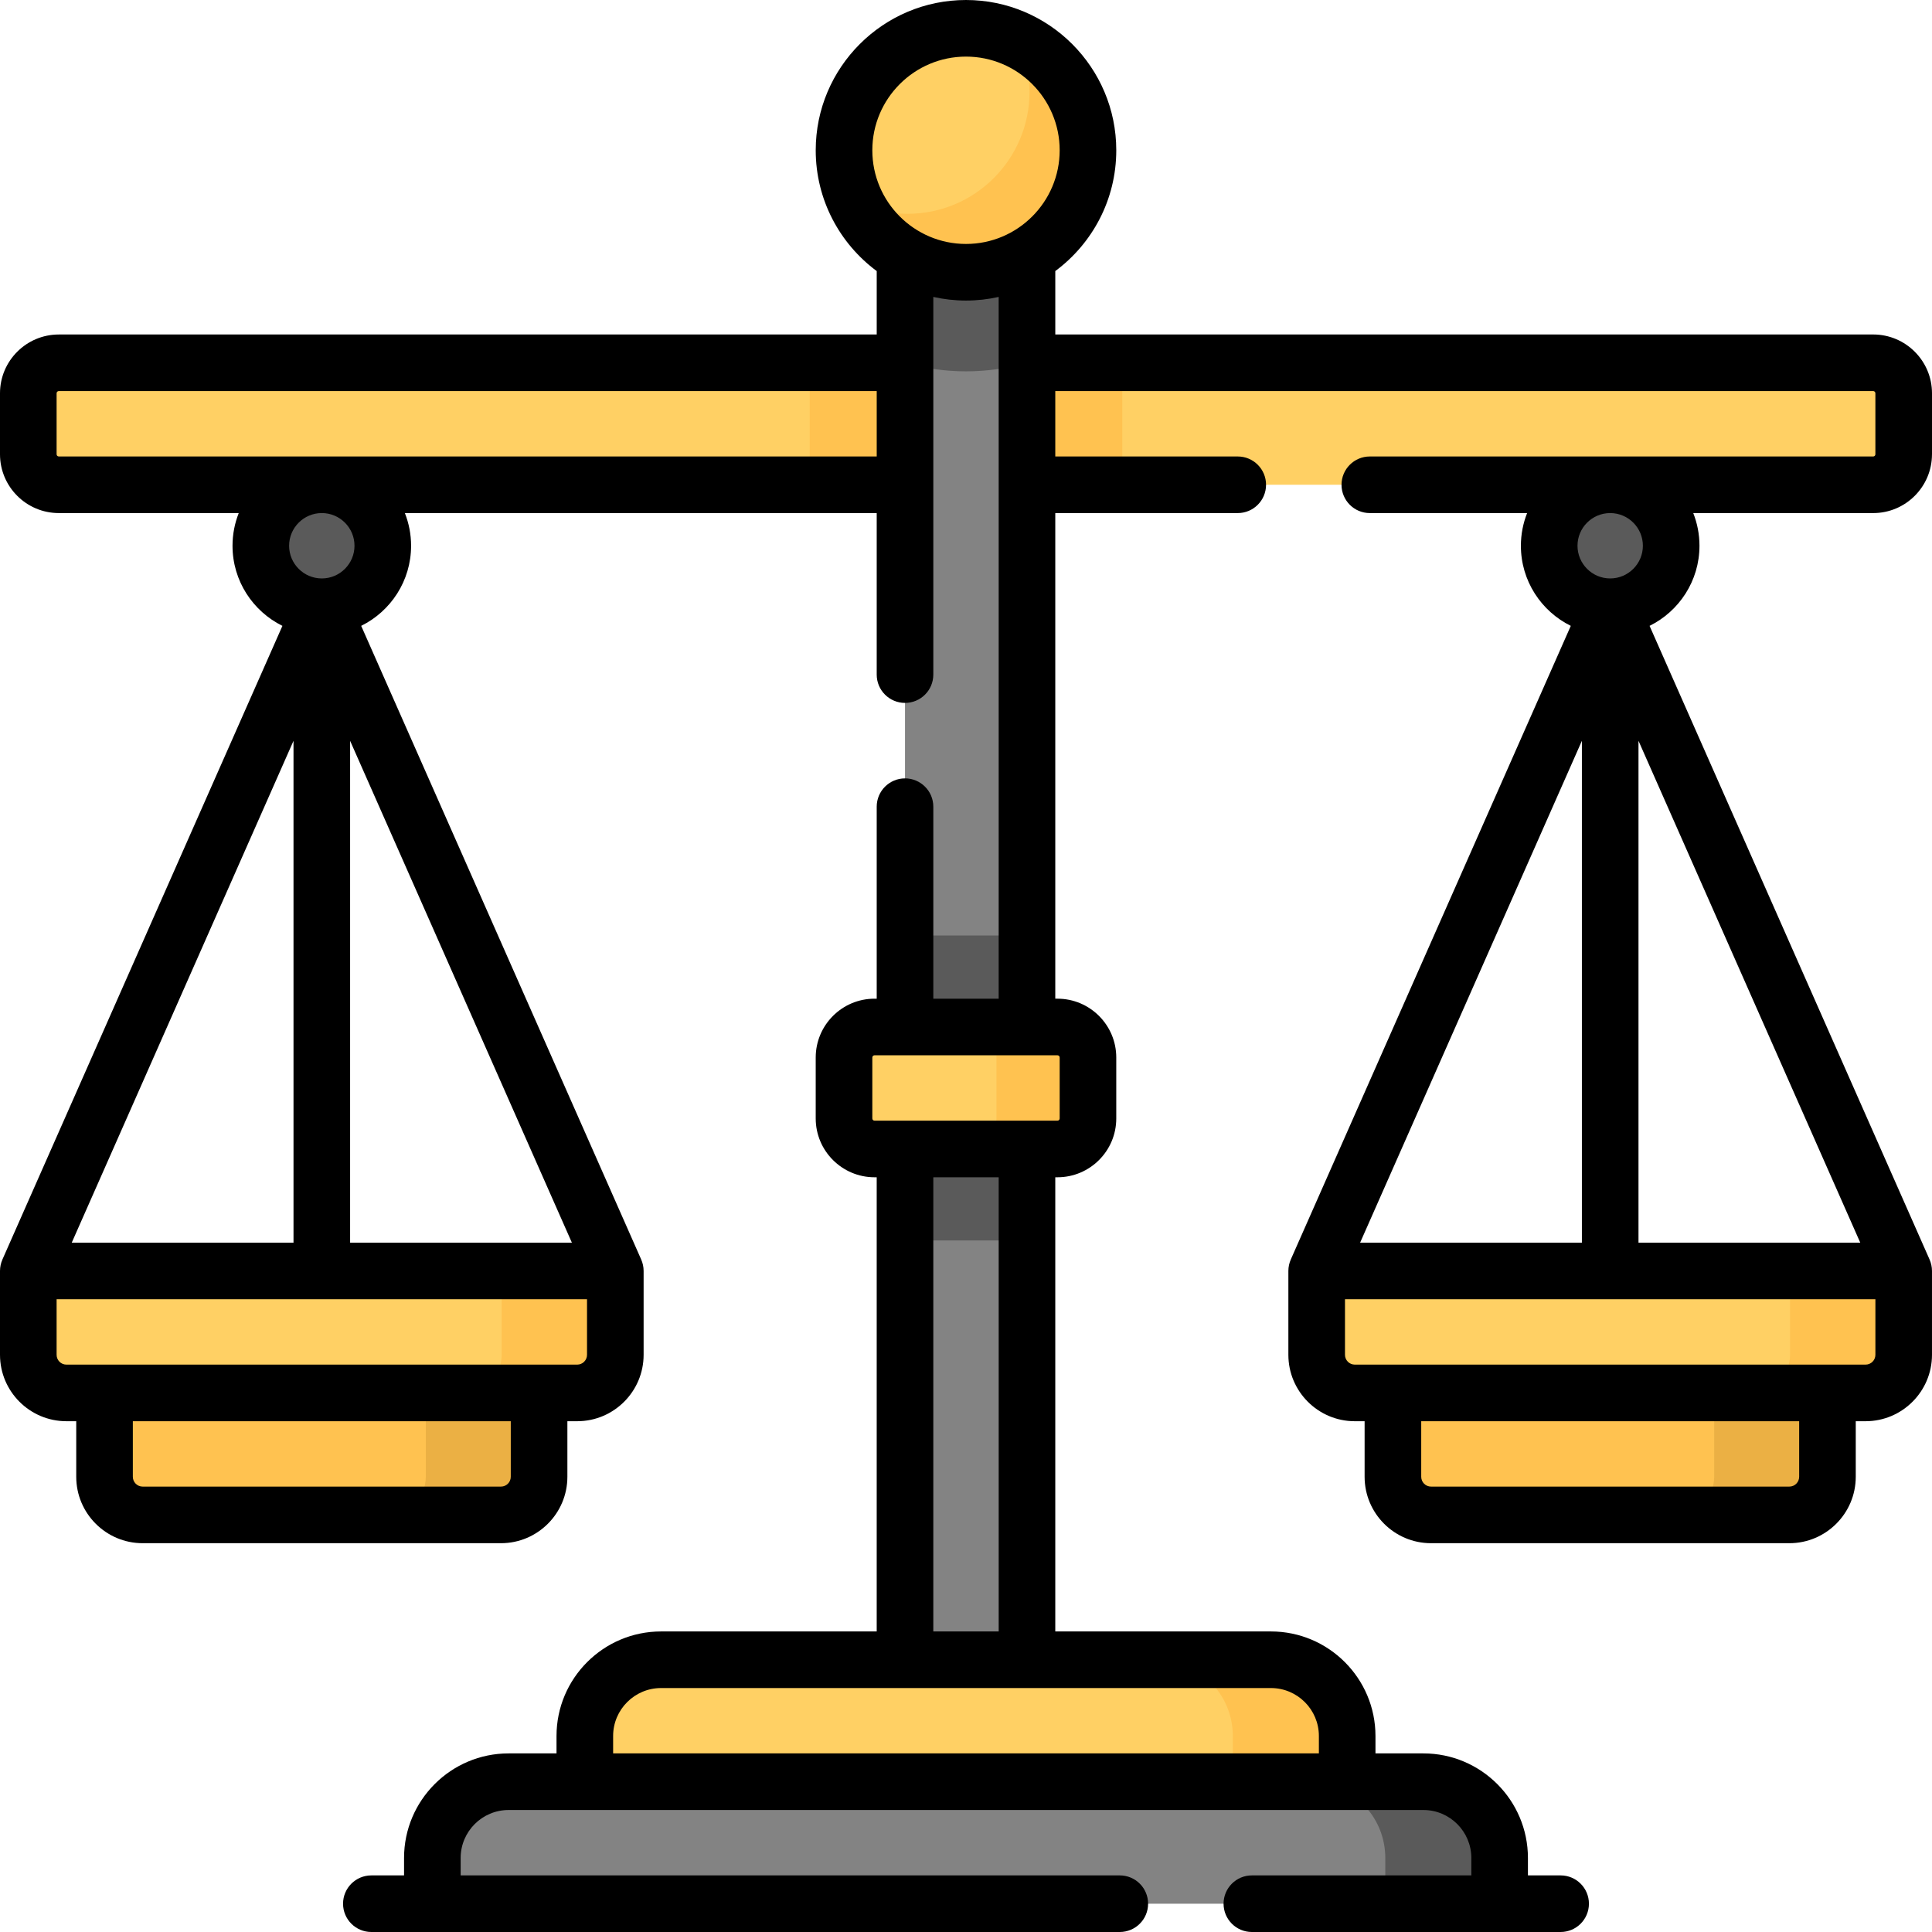 <svg id="Capa_1" enable-background="new 0 0 512 512" height="512" viewBox="0 0 512 512" width="512" xmlns="http://www.w3.org/2000/svg"><g><g><path d="m239.837 128.468v-32.325h-224.256c-4.463 0-8.081 3.618-8.081 8.081v16.163c0 4.463 3.618 8.081 8.081 8.081z" fill="#ffd064"/></g><g><path d="m214.583 96.143h25.254v32.325h-25.254z" fill="#ffc250"/></g><g><g><path d="m163.065 336.813v22.224c0 5.579-4.523 10.102-10.102 10.102h-135.361c-5.579 0-10.102-4.523-10.102-10.102v-22.224z" fill="#ffd064"/></g><g><path d="m142.862 369.138v22.224c0 5.579-4.523 10.102-10.102 10.102h-94.955c-5.579 0-10.102-4.523-10.102-10.102v-22.224z" fill="#ffc250"/></g><g><path d="m132.952 336.813v22.224c0 5.579-4.523 10.102-10.102 10.102h30.113c5.579 0 10.102-4.523 10.102-10.102v-22.224z" fill="#ffc250"/></g><g><path d="m112.845 369.138v22.224c0 5.579-4.523 10.102-10.102 10.102h30.113c5.579 0 10.102-4.523 10.102-10.102v-22.224z" fill="#ebb044"/></g></g><g><circle cx="85.283" cy="144.63" fill="#5a5a5a" r="16.163"/></g><g><path d="m239.837 51.947h32.325v387.902h-32.325z" fill="#838383"/></g><g><path d="m272.163 128.468v-32.325h224.256c4.463 0 8.081 3.618 8.081 8.081v16.163c0 4.463-3.618 8.081-8.081 8.081z" fill="#ffd064"/></g><g><path d="m272.163 96.143h25.254v32.325h-25.254z" fill="#ffc250"/></g><g><path d="m239.837 96.129c5.138 1.477 10.556 2.285 16.163 2.285s11.025-.808 16.163-2.285v-44.182h-32.325v44.182z" fill="#5a5a5a"/></g><g><path d="m239.837 247.919h32.325v24.244h-32.325z" fill="#5a5a5a"/></g><g><path d="m239.837 304.488h32.325v24.244h-32.325z" fill="#5a5a5a"/></g><g><path d="m154.984 472.175v-12.122c0-11.158 9.045-20.203 20.203-20.203h161.626c11.158 0 20.203 9.045 20.203 20.203v12.122z" fill="#ffd064"/></g><g><path d="m336.813 439.85h-30.305c11.158 0 20.203 9.045 20.203 20.203v12.122h30.305v-12.122c0-11.158-9.045-20.203-20.203-20.203z" fill="#ffc250"/></g><g><path d="m114.577 504.5v-12.122c0-11.158 9.045-20.203 20.203-20.203h242.44c11.158 0 20.203 9.045 20.203 20.203v12.122z" fill="#838383"/></g><g><path d="m377.22 472.175h-30.305c11.158 0 20.203 9.045 20.203 20.203v12.122h30.305v-12.122c0-11.158-9.046-20.203-20.203-20.203z" fill="#5a5a5a"/></g><g><circle cx="256" cy="39.825" fill="#ffd064" r="32.325"/></g><g><path d="m269.763 10.574c1.968 4.176 3.074 8.839 3.074 13.762 0 17.853-14.472 32.325-32.325 32.325-4.923 0-9.586-1.105-13.763-3.074 5.17 10.969 16.321 18.563 29.251 18.563 17.853 0 32.325-14.473 32.325-32.325 0-12.929-7.594-24.081-18.562-29.251z" fill="#ffc250"/></g><g><path d="m280.244 304.488h-48.488c-4.463 0-8.081-3.618-8.081-8.081v-16.163c0-4.463 3.618-8.081 8.081-8.081h48.488c4.463 0 8.081 3.618 8.081 8.081v16.163c0 4.463-3.618 8.081-8.081 8.081z" fill="#ffd064"/></g><g><path d="m280.244 272.163h-24.244c4.463 0 8.081 3.618 8.081 8.081v16.163c0 4.463-3.618 8.081-8.081 8.081h24.244c4.463 0 8.081-3.618 8.081-8.081v-16.163c0-4.463-3.618-8.081-8.081-8.081z" fill="#ffc250"/></g><g><g><path d="m504.5 336.813v22.224c0 5.579-4.523 10.102-10.102 10.102h-135.361c-5.579 0-10.102-4.523-10.102-10.102v-22.224z" fill="#ffd064"/></g><g><path d="m484.297 369.138v22.224c0 5.579-4.523 10.102-10.102 10.102h-94.955c-5.579 0-10.102-4.523-10.102-10.102v-22.224z" fill="#ffc250"/></g><g><path d="m474.387 336.813v22.224c0 5.579-4.523 10.102-10.102 10.102h30.113c5.579 0 10.102-4.523 10.102-10.102v-22.224z" fill="#ffc250"/></g><g><path d="m454.28 369.138v22.224c0 5.579-4.523 10.102-10.102 10.102h30.113c5.579 0 10.102-4.523 10.102-10.102v-22.224z" fill="#ebb044"/></g></g><g><circle cx="426.717" cy="144.63" fill="#5a5a5a" r="16.163"/></g><path d="m512 120.39v-16.17c0-8.591-6.989-15.58-15.58-15.58h-216.757v-16.805c9.798-7.262 16.162-18.906 16.162-32.01 0-21.959-17.865-39.825-39.825-39.825-21.959 0-39.825 17.866-39.825 39.825 0 13.105 6.366 24.75 16.165 32.012v16.806h-216.758c-8.592 0-15.582 6.989-15.582 15.581v16.163c0 8.591 6.99 15.581 15.582 15.581h47.688c-1.06 2.685-1.65 5.605-1.65 8.663 0 9.302 5.398 17.365 13.224 21.229l-74.204 167.922.003.001c-.411.927-.643 1.951-.643 3.03v22.224c0 9.706 7.896 17.602 17.602 17.602h2.602v14.724c0 9.706 7.896 17.602 17.602 17.602h94.956c9.706 0 17.602-7.896 17.602-17.602v-14.724h2.602c9.706 0 17.602-7.896 17.602-17.602v-22.224c0-1.079-.232-2.103-.643-3.03l.003-.001-74.207-167.923c7.826-3.864 13.224-11.926 13.224-21.229 0-3.057-.589-5.978-1.65-8.663h125.045v42.812c0 4.142 3.358 7.5 7.5 7.5s7.5-3.358 7.5-7.5v-100.088c2.79.621 5.686.96 8.66.96 2.976 0 5.872-.338 8.663-.96v185.972h-17.323v-50.883c0-4.142-3.358-7.5-7.5-7.5s-7.5 3.358-7.5 7.5v50.883h-.584c-8.591 0-15.581 6.99-15.581 15.582v16.163c0 8.591 6.99 15.581 15.581 15.581h.582v120.361h-57.15c-15.275 0-27.703 12.428-27.703 27.703v4.617h-12.705c-15.273 0-27.7 12.431-27.7 27.71v4.62h-8.666c-4.142 0-7.5 3.358-7.5 7.5s3.358 7.5 7.5 7.5h198.346c4.143 0 7.5-3.358 7.5-7.5s-3.357-7.5-7.5-7.5h-174.68v-4.62c0-7.008 5.697-12.71 12.7-12.71h242.44c7.003 0 12.7 5.702 12.7 12.71v4.62h-58.16c-4.143 0-7.5 3.358-7.5 7.5s3.357 7.5 7.5 7.5h81.825c4.143 0 7.5-3.358 7.5-7.5s-3.357-7.5-7.5-7.5h-8.665v-4.62c0-15.279-12.426-27.71-27.7-27.71h-12.703v-4.617c0-15.275-12.428-27.703-27.703-27.703h-57.15v-120.362h.581c8.592 0 15.581-6.99 15.581-15.581v-16.163c0-8.592-6.989-15.582-15.581-15.582h-.581v-128.692h48.356c4.143 0 7.5-3.358 7.5-7.5s-3.357-7.5-7.5-7.5h-48.356v-17.33h216.756c.32 0 .58.26.58.58v16.17c0 .32-.26.58-.58.58h-133.4c-4.143 0-7.5 3.358-7.5 7.5s3.357 7.5 7.5 7.5h41.684c-1.06 2.684-1.649 5.604-1.649 8.66 0 9.302 5.398 17.365 13.224 21.229l-74.205 167.923.003.001c-.41.927-.643 1.951-.643 3.03v22.224c0 9.706 7.896 17.602 17.602 17.602h2.603v14.724c0 9.706 7.896 17.602 17.602 17.602h94.955c9.705 0 17.602-7.896 17.602-17.602v-14.724h2.602c9.705 0 17.602-7.896 17.602-17.602v-22.224c0-1.079-.232-2.103-.643-3.03l.003-.001-74.204-167.923c7.826-3.864 13.224-11.926 13.224-21.229 0-3.056-.589-5.976-1.649-8.66h47.689c8.589 0 15.578-6.989 15.578-15.58zm-492.986 208.923 58.769-132.992v132.992zm73.769-132.992 58.769 132.992h-58.769zm42.579 195.041c0 1.435-1.167 2.602-2.602 2.602h-94.955c-1.435 0-2.602-1.167-2.602-2.602v-14.724h100.159zm20.203-32.325c0 1.435-1.167 2.602-2.602 2.602h-135.361c-1.435 0-2.602-1.167-2.602-2.602v-14.724h140.565zm-61.62-214.407c0 4.776-3.886 8.663-8.663 8.663s-8.663-3.886-8.663-8.663 3.886-8.663 8.663-8.663 8.663 3.887 8.663 8.663zm-78.363-23.662c-.321 0-.582-.261-.582-.581v-16.163c0-.321.261-.582.582-.582h216.758v17.325h-216.758zm215.593-81.143c0-13.688 11.137-24.825 24.825-24.825s24.825 11.137 24.825 24.825-11.137 24.825-24.825 24.825-24.825-11.136-24.825-24.825zm118.342 420.228v4.617h-187.033v-4.617c0-7.004 5.699-12.703 12.703-12.703h161.626c7.005 0 12.704 5.698 12.704 12.703zm-84.854-27.703h-17.326v-120.362h17.326zm16.162-152.106v16.163c0 .32-.261.581-.581.581h-48.488c-.32 0-.581-.261-.581-.581v-16.163c0-.321.261-.582.581-.582h48.488c.32.001.581.261.581.582zm79.624 49.069 58.769-132.992v132.992zm73.769-132.992 58.768 132.992h-58.768zm42.579 195.041c0 1.435-1.167 2.602-2.602 2.602h-94.955c-1.435 0-2.602-1.167-2.602-2.602v-14.724h100.158v14.724zm20.203-32.325c0 1.435-1.167 2.602-2.602 2.602h-135.362c-1.435 0-2.602-1.167-2.602-2.602v-14.724h140.566zm-61.62-214.407c0 4.776-3.886 8.663-8.662 8.663s-8.663-3.886-8.663-8.663c0-4.76 3.861-8.634 8.615-8.66h.096c4.754.027 8.614 3.9 8.614 8.66z"/></g></svg>